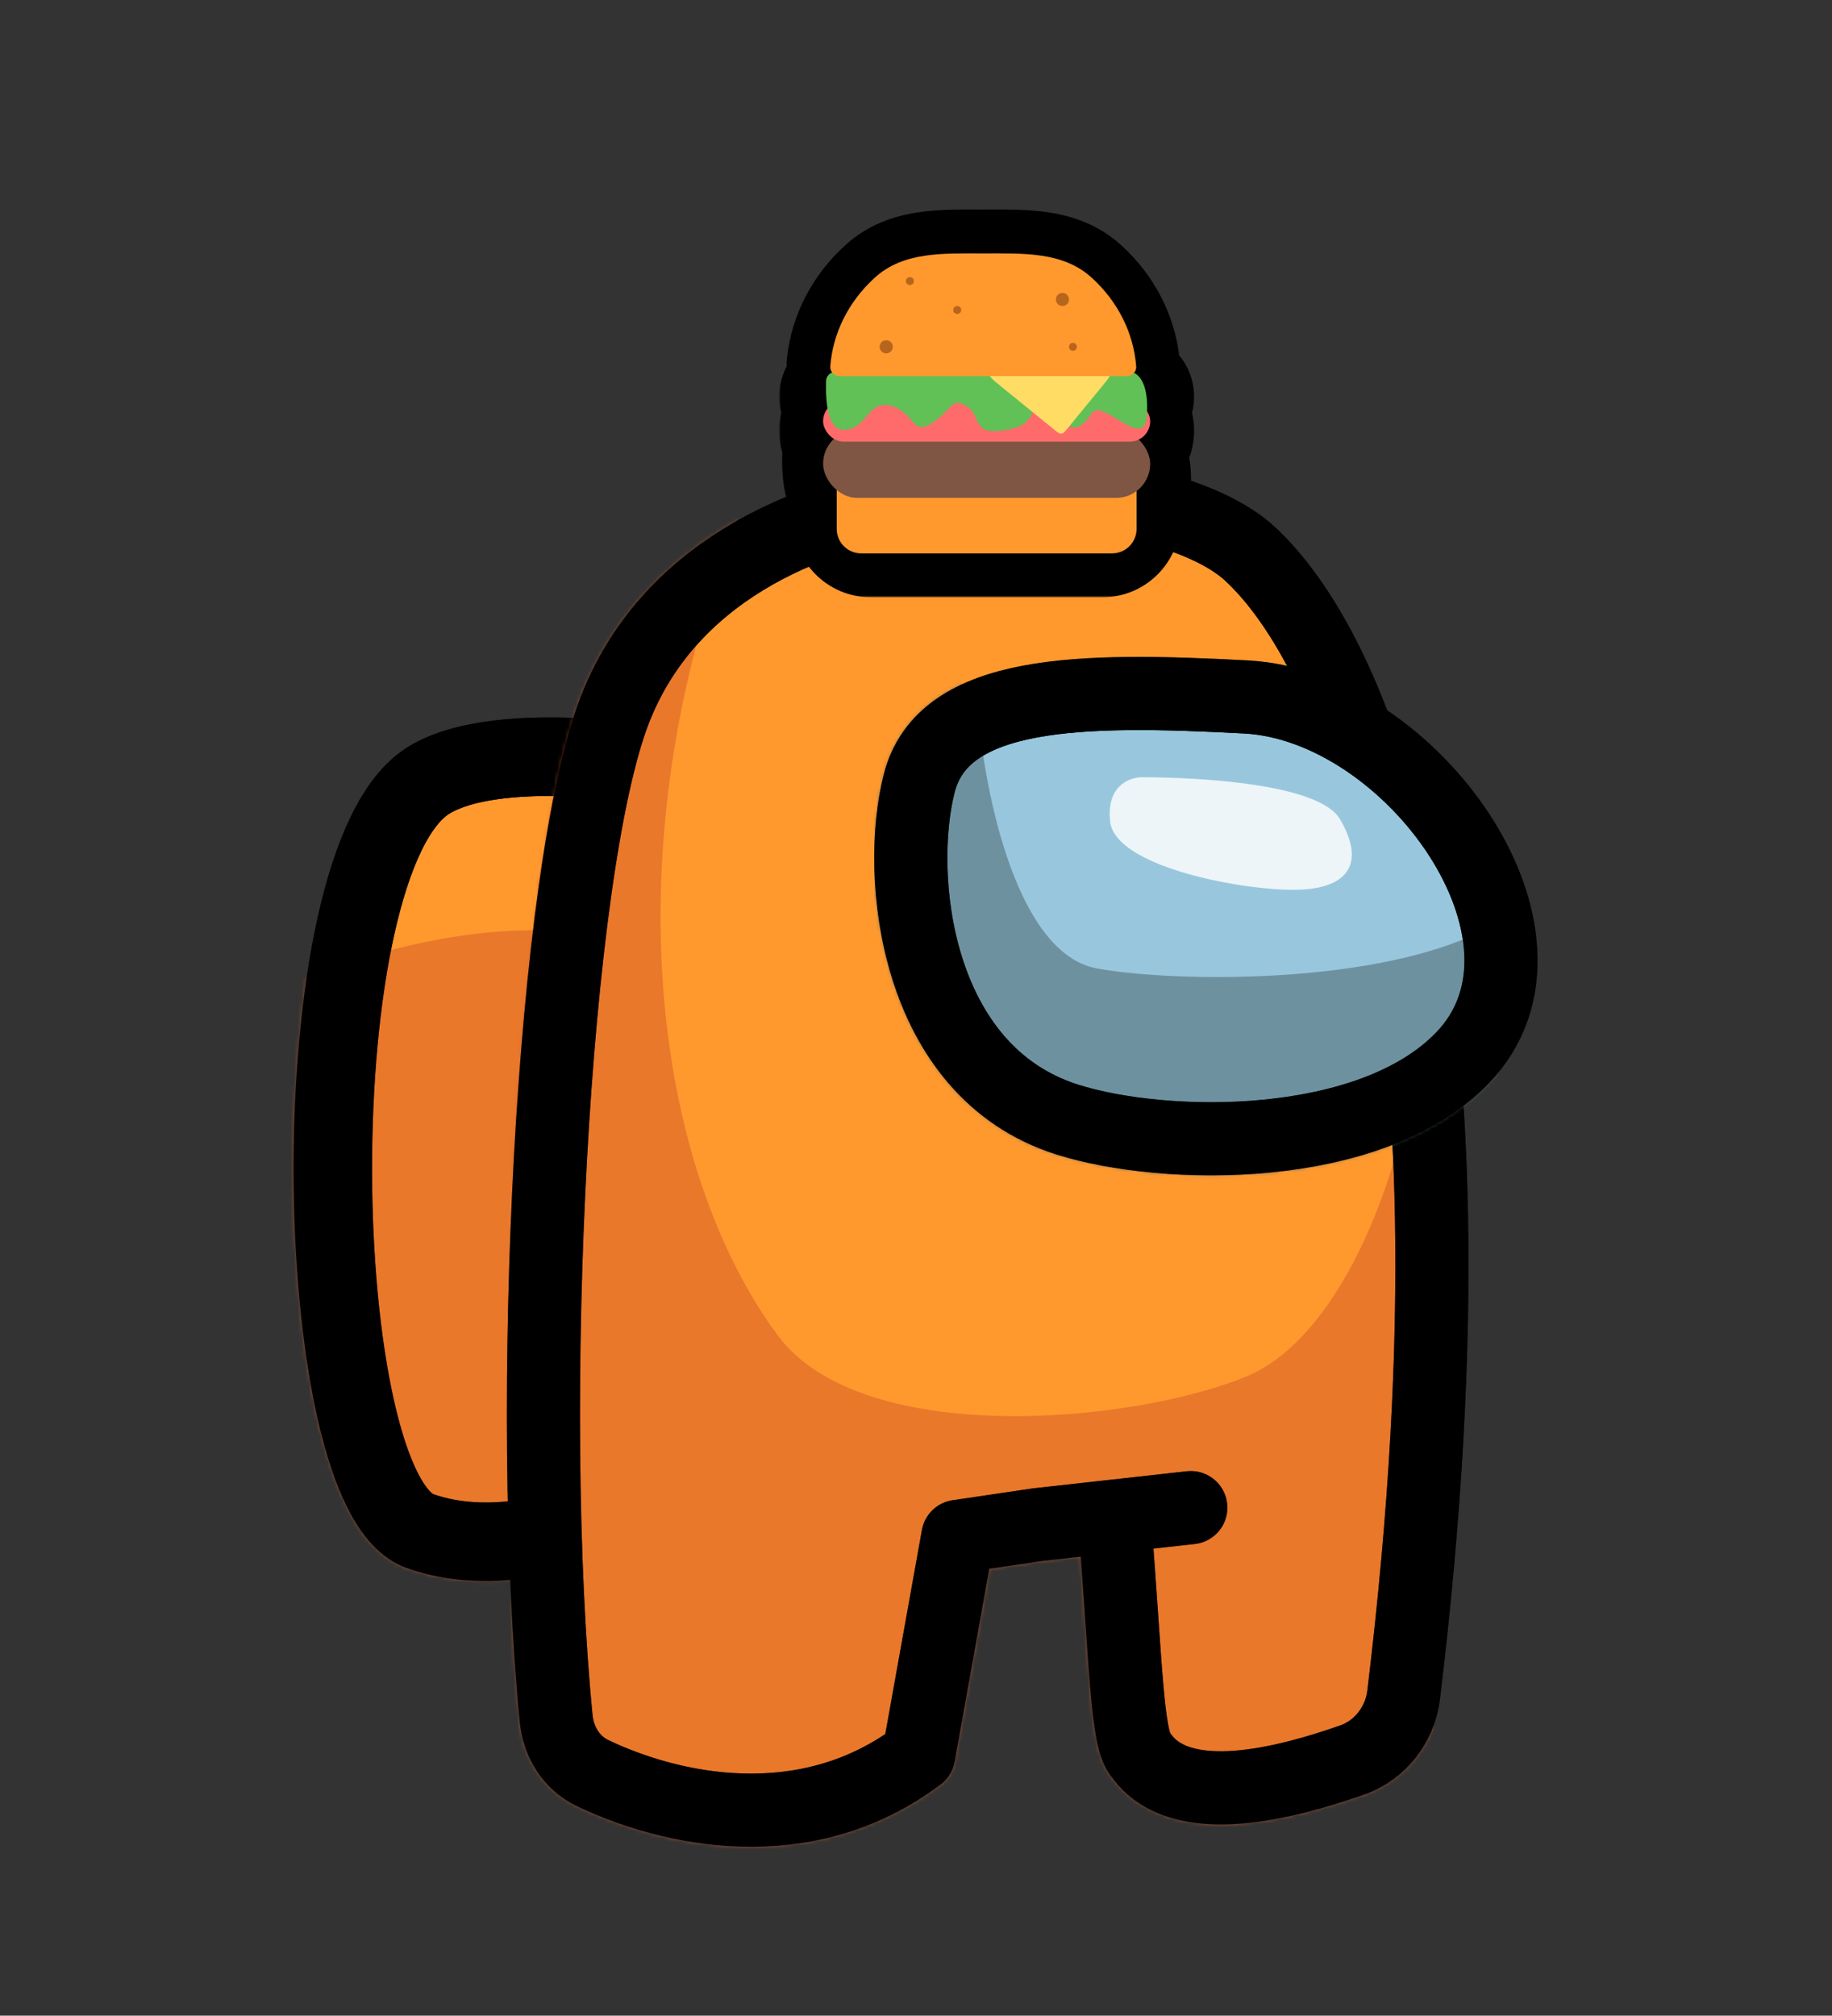 <svg width="501" height="551" viewBox="0 0 501 551" fill="none" xmlns="http://www.w3.org/2000/svg">
<rect x="0" y="0" width="501" height="551" fill="#333333" stroke="none"/>
<path d="M114.927 418.571C128.891 423.442 143.669 421.384 155.76 418.038C169.105 414.344 178.176 401.855 179.728 388.096L195.213 250.835C197.606 229.62 181.19 208.128 159.866 207.088C144.049 206.316 127.396 207.196 117.406 213.19C81.114 234.965 84.156 407.837 114.927 418.571Z" fill="#FF992E" stroke="black" stroke-width="21.468"/>
<mask id="mask0_1_411" style="mask-type:alpha" maskUnits="userSpaceOnUse" x="80" y="196" width="127" height="237">
<path d="M114.927 418.571C128.891 423.442 143.669 421.384 155.76 418.038C169.105 414.344 178.176 401.855 179.728 388.096L195.213 250.835C197.606 229.62 181.19 208.128 159.866 207.088C144.049 206.316 127.396 207.196 117.406 213.19C81.114 234.965 84.156 407.837 114.927 418.571Z" fill="#E453BD" stroke="#63114C" stroke-width="21.468"/>
</mask>
<g mask="url(#mask0_1_411)">
<path d="M174.655 258.274C129.428 244.534 71.845 269.724 48.707 284.036C48.707 357.315 82.102 435.269 98.8 465.086H174.655V258.274Z" fill="#D65D29" fill-opacity="0.55"/>
<path d="M114.927 418.571C128.891 423.442 143.669 421.384 155.76 418.038C169.105 414.344 178.176 401.855 179.728 388.096L195.213 250.835C197.606 229.62 181.19 208.128 159.866 207.088C144.049 206.316 127.396 207.196 117.406 213.19C81.114 234.965 84.156 407.837 114.927 418.571Z" stroke="black" stroke-width="21.468"/>
</g>
<path d="M168.214 193.868C150.947 237.902 143.735 384.745 152.095 469.797C152.721 476.163 156.242 481.91 162.011 484.674C183.013 494.734 220.178 503.243 251.226 479.802L261.96 420.002L283.786 416.782L304.718 414.456C308.01 455.389 308.117 475.851 312.053 479.802C322.89 495.21 352.19 487.284 369.818 481.109C377.456 478.434 382.876 471.396 383.851 463.362C408.402 261.064 369.111 176.557 341.788 151.335C313.879 125.573 196.839 120.876 168.214 193.868Z" fill="#FF992E"/>
<path d="M325.649 412.131L304.718 414.456M304.718 414.456L283.786 416.782L261.96 420.002L251.226 479.802C220.178 503.243 183.013 494.734 162.011 484.674C156.242 481.91 152.721 476.163 152.095 469.797C143.735 384.745 150.947 237.902 168.214 193.868C196.839 120.876 313.879 125.573 341.788 151.335C369.111 176.557 408.402 261.064 383.851 463.362C382.876 471.396 377.456 478.434 369.818 481.109C352.19 487.284 322.89 495.21 312.053 479.802C308.117 475.851 308.01 455.389 304.718 414.456Z" stroke="black" stroke-width="20" stroke-linecap="round" stroke-linejoin="round"/>
<mask id="mask1_1_411" style="mask-type:alpha" maskUnits="userSpaceOnUse" x="138" y="124" width="264" height="381">
<path d="M168.214 193.868C150.947 237.902 143.735 384.745 152.095 469.797C152.721 476.163 156.242 481.91 162.011 484.674C183.013 494.734 220.178 503.243 251.226 479.802L261.96 420.002L283.786 416.782L304.718 414.456C308.01 455.389 308.117 475.851 312.053 479.802C322.89 495.21 352.19 487.284 369.818 481.109C377.456 478.434 382.876 471.396 383.851 463.362C408.402 261.064 369.111 176.557 341.788 151.335C313.879 125.573 196.839 120.876 168.214 193.868Z" fill="#E752BE"/>
<path d="M325.649 412.131L304.718 414.456M304.718 414.456L283.786 416.782L261.96 420.002L251.226 479.802C220.178 503.243 183.013 494.734 162.011 484.674C156.242 481.91 152.721 476.163 152.095 469.797C143.735 384.745 150.947 237.902 168.214 193.868C196.839 120.876 313.879 125.573 341.788 151.335C369.111 176.557 408.402 261.064 383.851 463.362C382.876 471.396 377.456 478.434 369.818 481.109C352.19 487.284 322.89 495.21 312.053 479.802C308.117 475.851 308.01 455.389 304.718 414.456Z" stroke="#63114C" stroke-width="20" stroke-linecap="round" stroke-linejoin="round"/>
</mask>
<g mask="url(#mask1_1_411)">
<path d="M340.677 376.35C365.867 366.045 382.183 324.11 386.476 293.339L394.348 546.666H139.59V138.051H203.279C167.499 225.355 176.802 316.238 212.582 364.9C235.352 395.867 309.19 389.231 340.677 376.35Z" fill="#D65D29" fill-opacity="0.55"/>
<path d="M325.649 412.131L304.718 414.456M304.718 414.456L283.786 416.782L261.96 420.002L251.226 479.802C220.178 503.243 183.013 494.734 162.011 484.674C156.242 481.91 152.721 476.163 152.095 469.797C143.735 384.745 150.947 237.902 168.214 193.868C196.839 120.876 313.879 125.573 341.788 151.335C369.111 176.557 408.402 261.064 383.851 463.362C382.876 471.396 377.456 478.434 369.818 481.109C352.19 487.284 322.89 495.21 312.053 479.802C308.117 475.851 308.01 455.389 304.718 414.456Z" stroke="black" stroke-width="20" stroke-linecap="round" stroke-linejoin="round"/>
</g>
<path d="M400.073 289.045C374.938 315.338 318.493 314.475 291.861 306.044C249.966 292.782 244.957 239.11 251.397 214.064C257.988 188.432 295.714 188.124 340.828 190.528C385.942 192.933 431.492 256.179 400.073 289.045Z" fill="#98C7DD" stroke="black" stroke-width="20"/>
<mask id="mask2_1_411" style="mask-type:alpha" maskUnits="userSpaceOnUse" x="239" y="179" width="182" height="143">
<path d="M400.073 289.045C374.938 315.338 318.493 314.475 291.861 306.044C249.966 292.782 244.957 239.11 251.397 214.064C257.988 188.432 295.714 188.124 340.828 190.528C385.942 192.933 431.492 256.179 400.073 289.045Z" fill="#98C7DD" stroke="#3D3436" stroke-width="20"/>
</mask>
<g mask="url(#mask2_1_411)">
<path d="M366.439 223.924C360.714 214.192 327.693 212.474 312.188 212.474C308.849 212.474 302.456 214.907 303.601 224.64C305.032 236.805 338.666 243.246 353.694 243.246C368.722 243.246 373.595 236.09 366.439 223.924Z" fill="#FBFDFD" fill-opacity="0.85"/>
<path d="M299.887 264.714C278.403 260.686 269.306 218.233 267.279 192.909C267.048 190.026 265.195 187.507 262.473 186.53L248.634 181.562C243.972 179.888 239.06 183.329 239.06 188.283V349.872C239.06 356.501 340.332 353.003 396.3 350.177C399.741 350.004 402.549 347.396 403.003 343.981L413.289 266.563C414.162 259.996 405.474 254.689 399.314 257.127C368.433 269.353 318.601 268.223 299.887 264.714Z" fill="#4B646E" fill-opacity="0.55"/>
<path d="M400.073 289.045C374.938 315.338 318.493 314.475 291.861 306.044C249.966 292.782 244.957 239.11 251.397 214.064C257.988 188.432 295.714 188.124 340.828 190.528C385.942 192.933 431.492 256.179 400.073 289.045Z" stroke="black" stroke-width="20"/>
</g>
<mask id="path-16-outside-1_1_411" maskUnits="userSpaceOnUse" x="213.091" y="56.274" width="114" height="107" fill="black">
<rect fill="white" x="213.091" y="56.274" width="114" height="107"/>
<path d="M228.818 128.911H310.818V141.956C310.818 147.103 306.646 151.274 301.5 151.274H238.136C232.99 151.274 228.818 147.103 228.818 141.956V128.911Z"/>
<path d="M229.524 121.456H308.954C310.818 121.456 314.359 123.879 313.614 133.57C312.868 143.261 301.487 128.663 298.704 132.638C292.182 141.956 291.25 132.638 285.659 130.774C280.068 128.911 285.659 135.433 275.409 137.297C265.159 139.161 268.886 133.57 264.227 130.774C260.153 128.33 260.5 131.706 254.909 135.433C249.318 139.161 250.25 132.638 243.727 130.774C237.204 128.911 237.204 137.297 230.682 137.297C226.492 137.297 225.826 130.288 225.888 124.953C225.91 122.985 227.556 121.456 229.524 121.456Z"/>
<path d="M225.091 117.729C225.091 112.583 229.263 108.411 234.409 108.411H305.227C310.373 108.411 314.545 112.583 314.545 117.729C314.545 122.875 310.373 127.047 305.227 127.047H234.409C229.263 127.047 225.091 122.875 225.091 117.729Z"/>
<path d="M225.091 108.411C225.091 105.323 227.594 102.82 230.682 102.82H308.954C312.042 102.82 314.545 105.323 314.545 108.411C314.545 111.499 312.042 114.002 308.954 114.002H230.682C227.594 114.002 225.091 111.499 225.091 108.411Z"/>
<path d="M287.439 117.253C288.797 118.357 289.476 118.908 290.241 118.831C291.007 118.754 291.561 118.077 292.671 116.725L300.229 107.514C302.394 104.875 303.477 103.556 302.972 102.489C302.467 101.422 300.761 101.422 297.348 101.422H278.453C274.076 101.422 271.888 101.422 271.447 102.662C271.007 103.902 272.705 105.282 276.102 108.042L287.439 117.253Z"/>
<path d="M307.091 102.82C309.149 102.82 310.839 101.146 310.618 99.1C309.674 90.369 305.428 82.158 298.537 75.901C290.673 68.762 280.007 69.283 268.886 69.283C257.765 69.283 247.1 68.762 239.236 75.901C232.344 82.158 228.099 90.369 227.155 99.1C226.934 101.146 228.623 102.82 230.682 102.82H307.091Z"/>
<path d="M245.591 82.32C245.591 81.291 246.425 80.456 247.454 80.456H251.182C252.211 80.456 253.045 81.291 253.045 82.32C253.045 83.349 252.211 84.183 251.182 84.183H247.454C246.425 84.183 245.591 83.349 245.591 82.32Z"/>
<path d="M253.045 91.638C253.045 90.609 253.88 89.774 254.909 89.774H258.636C259.666 89.774 260.5 90.609 260.5 91.638C260.5 92.667 259.666 93.502 258.636 93.502H254.909C253.88 93.502 253.045 92.667 253.045 91.638Z"/>
<path d="M275.409 82.32C275.409 81.291 276.243 80.456 277.273 80.456H281C282.029 80.456 282.864 81.291 282.864 82.32C282.864 83.349 282.029 84.183 281 84.183H277.273C276.243 84.183 275.409 83.349 275.409 82.32Z"/>
<path d="M286.591 89.774C286.591 88.745 287.425 87.911 288.454 87.911H292.182C293.211 87.911 294.045 88.745 294.045 89.774C294.045 90.804 293.211 91.638 292.182 91.638H288.454C287.425 91.638 286.591 90.804 286.591 89.774Z"/>
</mask>
<path d="M228.818 128.911H310.818V141.956C310.818 147.103 306.646 151.274 301.5 151.274H238.136C232.99 151.274 228.818 147.103 228.818 141.956V128.911Z" fill="black"/>
<path d="M229.524 121.456H308.954C310.818 121.456 314.359 123.879 313.614 133.57C312.868 143.261 301.487 128.663 298.704 132.638C292.182 141.956 291.25 132.638 285.659 130.774C280.068 128.911 285.659 135.433 275.409 137.297C265.159 139.161 268.886 133.57 264.227 130.774C260.153 128.33 260.5 131.706 254.909 135.433C249.318 139.161 250.25 132.638 243.727 130.774C237.204 128.911 237.204 137.297 230.682 137.297C226.492 137.297 225.826 130.288 225.888 124.953C225.91 122.985 227.556 121.456 229.524 121.456Z" fill="black"/>
<path d="M225.091 117.729C225.091 112.583 229.263 108.411 234.409 108.411H305.227C310.373 108.411 314.545 112.583 314.545 117.729C314.545 122.875 310.373 127.047 305.227 127.047H234.409C229.263 127.047 225.091 122.875 225.091 117.729Z" fill="black"/>
<path d="M225.091 108.411C225.091 105.323 227.594 102.82 230.682 102.82H308.954C312.042 102.82 314.545 105.323 314.545 108.411C314.545 111.499 312.042 114.002 308.954 114.002H230.682C227.594 114.002 225.091 111.499 225.091 108.411Z" fill="black"/>
<path d="M287.439 117.253C288.797 118.357 289.476 118.908 290.241 118.831C291.007 118.754 291.561 118.077 292.671 116.725L300.229 107.514C302.394 104.875 303.477 103.556 302.972 102.489C302.467 101.422 300.761 101.422 297.348 101.422H278.453C274.076 101.422 271.888 101.422 271.447 102.662C271.007 103.902 272.705 105.282 276.102 108.042L287.439 117.253Z" fill="black"/>
<path d="M307.091 102.82C309.149 102.82 310.839 101.146 310.618 99.1C309.674 90.369 305.428 82.158 298.537 75.901C290.673 68.762 280.007 69.283 268.886 69.283C257.765 69.283 247.1 68.762 239.236 75.901C232.344 82.158 228.099 90.369 227.155 99.1C226.934 101.146 228.623 102.82 230.682 102.82H307.091Z" fill="black"/>
<path d="M245.591 82.32C245.591 81.291 246.425 80.456 247.454 80.456H251.182C252.211 80.456 253.045 81.291 253.045 82.32C253.045 83.349 252.211 84.183 251.182 84.183H247.454C246.425 84.183 245.591 83.349 245.591 82.32Z" fill="black"/>
<path d="M253.045 91.638C253.045 90.609 253.88 89.774 254.909 89.774H258.636C259.666 89.774 260.5 90.609 260.5 91.638C260.5 92.667 259.666 93.502 258.636 93.502H254.909C253.88 93.502 253.045 92.667 253.045 91.638Z" fill="black"/>
<path d="M275.409 82.32C275.409 81.291 276.243 80.456 277.273 80.456H281C282.029 80.456 282.864 81.291 282.864 82.32C282.864 83.349 282.029 84.183 281 84.183H277.273C276.243 84.183 275.409 83.349 275.409 82.32Z" fill="black"/>
<path d="M286.591 89.774C286.591 88.745 287.425 87.911 288.454 87.911H292.182C293.211 87.911 294.045 88.745 294.045 89.774C294.045 90.804 293.211 91.638 292.182 91.638H288.454C287.425 91.638 286.591 90.804 286.591 89.774Z" fill="black"/>
<path d="M228.818 128.911V116.911H216.818V128.911H228.818ZM310.818 128.911H322.818V116.911H310.818V128.911ZM225.888 124.953L213.888 124.816L225.888 124.953ZM264.227 130.774L258.053 141.064L264.227 130.774ZM298.704 132.638L288.874 125.756L288.874 125.756L298.704 132.638ZM276.102 108.042L283.669 98.729L283.669 98.729L276.102 108.042ZM300.229 107.514L309.506 115.125V115.125L300.229 107.514ZM292.671 116.725L283.394 109.113V109.113L292.671 116.725ZM287.439 117.253L279.872 126.567L279.872 126.567L287.439 117.253ZM298.537 75.901L306.603 67.016L298.537 75.901ZM239.236 75.901L231.17 67.016L239.236 75.901ZM227.155 99.1L215.225 97.81L227.155 99.1ZM310.618 99.1L322.548 97.81L310.618 99.1ZM228.818 140.911H310.818V116.911H228.818V140.911ZM298.818 128.911V141.956H322.818V128.911H298.818ZM301.5 139.274H238.136V163.274H301.5V139.274ZM240.818 141.956V128.911H216.818V141.956H240.818ZM238.136 139.274C239.617 139.274 240.818 140.475 240.818 141.956H216.818C216.818 153.73 226.363 163.274 238.136 163.274V139.274ZM298.818 141.956C298.818 140.475 300.019 139.274 301.5 139.274V163.274C313.274 163.274 322.818 153.73 322.818 141.956H298.818ZM213.888 124.816C213.855 127.743 213.974 132.246 215.141 136.384C215.723 138.444 216.829 141.407 219.142 144.04C221.781 147.043 225.766 149.297 230.682 149.297V125.297C231.891 125.297 233.212 125.564 234.482 126.177C235.72 126.774 236.6 127.548 237.171 128.198C238.183 129.349 238.341 130.226 238.24 129.868C238.176 129.642 238.06 129.079 237.979 128.12C237.901 127.203 237.874 126.167 237.887 125.091L213.888 124.816ZM230.682 149.297C235.233 149.297 238.916 147.725 241.711 145.649C244.015 143.937 245.816 141.718 246.235 141.239C247.132 140.214 246.605 141.03 245.343 141.679C244.542 142.09 243.571 142.397 242.518 142.481C241.505 142.562 240.768 142.409 240.431 142.313L247.024 119.236C242.775 118.022 238.374 118.275 234.366 120.336C231.066 122.033 228.908 124.596 228.174 125.435C225.801 128.147 227.644 125.297 230.682 125.297V149.297ZM240.431 142.313C239.654 142.091 238.509 140.786 240.822 143.309C241.668 144.232 244.743 147.651 249.993 148.415C255.211 149.174 259.33 146.909 261.565 145.418L248.253 125.449C248.104 125.548 248.479 125.269 249.284 125C250.175 124.702 251.642 124.402 253.448 124.665C255.275 124.931 256.655 125.656 257.512 126.255C258.249 126.771 258.63 127.22 258.513 127.092C258.263 126.819 254.324 121.322 247.024 119.236L240.431 142.313ZM261.565 145.418C263.743 143.966 265.352 142.536 266.558 141.352C267.117 140.803 267.617 140.278 267.885 139.999C268.236 139.635 268.239 139.642 268.143 139.728C267.93 139.919 265.876 141.762 262.431 141.932C260.896 142.008 259.696 141.712 258.99 141.47C258.331 141.243 257.987 141.025 258.053 141.064L270.401 120.485C268.736 119.485 265.469 117.753 261.247 117.962C256.545 118.194 253.465 120.656 252.131 121.851C248.894 124.75 250.295 124.087 248.253 125.449L261.565 145.418ZM258.053 141.064C256.814 140.321 256.109 139.261 255.872 138.81C255.859 138.786 255.84 138.74 256.121 139.38C256.313 139.817 256.79 140.915 257.502 142.072C259.328 145.039 262.351 147.858 266.946 149.064C270.64 150.034 274.386 149.68 277.556 149.104L273.262 125.491C272.406 125.646 271.995 125.668 271.906 125.67C271.813 125.672 272.266 125.647 273.04 125.851C273.893 126.075 274.96 126.531 276.005 127.35C277.023 128.15 277.633 128.992 277.941 129.494C278.187 129.893 278.285 130.162 278.099 129.736C278.001 129.514 277.603 128.572 277.125 127.66C276.591 126.642 275.812 125.355 274.663 124.04C273.494 122.701 272.082 121.493 270.401 120.485L258.053 141.064ZM277.556 149.104C281.452 148.395 285.186 147.007 288.27 144.416C291.535 141.671 292.916 138.538 293.582 136.674C293.719 136.291 293.84 135.918 293.878 135.8C293.944 135.601 293.914 135.7 293.85 135.865C293.784 136.036 293.093 137.938 291.151 139.68C290.095 140.627 288.848 141.371 287.483 141.85C286.167 142.311 284.998 142.435 284.142 142.443C283.309 142.45 282.687 142.348 282.365 142.284C282.192 142.249 282.063 142.216 281.986 142.195C281.907 142.173 281.865 142.159 281.864 142.159L289.454 119.39C288.234 118.984 286.255 118.423 283.925 118.444C281.192 118.468 277.916 119.313 275.13 121.81C272.765 123.931 271.79 126.372 271.473 127.191C271.283 127.68 271.136 128.13 271.079 128.303C271.038 128.429 271.023 128.475 271.002 128.538C270.985 128.589 270.979 128.605 270.98 128.602C271.063 128.369 271.571 127.099 272.827 126.044C273.901 125.141 274.491 125.267 273.262 125.491L277.556 149.104ZM281.864 142.159C280.542 141.718 280.03 141.015 280.591 141.584C280.94 141.939 281.058 142.086 281.757 142.834C282.254 143.366 283.179 144.344 284.336 145.27C285.508 146.207 287.456 147.537 290.137 148.241C293.066 149.01 296.093 148.829 298.898 147.782C303.639 146.012 306.697 142.146 308.535 139.52L288.874 125.756C288.331 126.532 288.105 126.735 288.196 126.647C288.264 126.582 289.026 125.85 290.504 125.298C292.216 124.659 294.246 124.507 296.232 125.028C297.97 125.485 299.031 126.291 299.329 126.529C299.612 126.756 299.678 126.86 299.291 126.446C299.105 126.247 298.313 125.376 297.687 124.74C296.297 123.33 293.572 120.763 289.454 119.39L281.864 142.159ZM308.954 133.456C304.707 133.456 302.461 130.927 301.811 129.775C301.232 128.749 301.922 129.105 301.649 132.65L325.578 134.49C326.051 128.344 325.343 122.643 322.714 117.983C320.014 113.197 315.065 109.456 308.954 109.456V133.456ZM301.649 132.65C301.649 132.648 301.673 132.302 301.838 131.737C302.004 131.172 302.368 130.197 303.152 129.113C303.979 127.971 305.162 126.868 306.705 126.073C308.219 125.294 309.672 125.019 310.805 124.967C311.891 124.916 312.711 125.066 313.147 125.169C313.593 125.275 313.86 125.385 313.903 125.403C313.939 125.418 313.709 125.319 313.026 124.915C312.108 124.373 311.917 124.231 310.635 123.459C309.74 122.921 308.435 122.157 307.007 121.517C305.768 120.963 303.235 119.933 300.11 119.934C298.391 119.935 296.281 120.246 294.117 121.288C291.898 122.356 290.142 123.945 288.874 125.756L308.535 139.52C307.615 140.834 306.274 142.071 304.527 142.912C302.836 143.726 301.257 143.934 300.117 143.934C299.022 143.935 298.219 143.747 297.833 143.639C297.43 143.527 297.203 143.423 297.199 143.422C297.184 143.415 297.265 143.451 297.47 143.563C297.67 143.674 297.924 143.821 298.261 144.024C298.61 144.234 300.094 145.151 300.82 145.58C301.78 146.147 303.161 146.929 304.701 147.569C306.082 148.142 308.711 149.089 311.917 148.941C315.816 148.76 319.862 146.959 322.594 143.185C324.851 140.067 325.41 136.677 325.578 134.49L301.649 132.65ZM229.524 109.456C221.417 109.456 213.991 115.848 213.888 124.816L237.887 125.091C237.829 130.122 233.695 133.456 229.524 133.456V109.456ZM234.409 120.411H305.227V96.411H234.409V120.411ZM305.227 115.047H234.409V139.047H305.227V115.047ZM234.409 115.047C235.89 115.047 237.091 116.248 237.091 117.729H213.091C213.091 129.503 222.635 139.047 234.409 139.047V115.047ZM302.545 117.729C302.545 116.248 303.746 115.047 305.227 115.047V139.047C317.001 139.047 326.545 129.503 326.545 117.729H302.545ZM305.227 120.411C303.746 120.411 302.545 119.21 302.545 117.729H326.545C326.545 105.955 317.001 96.411 305.227 96.411V120.411ZM234.409 96.411C222.635 96.411 213.091 105.955 213.091 117.729H237.091C237.091 119.21 235.89 120.411 234.409 120.411V96.411ZM230.682 114.82H308.954V90.82H230.682V114.82ZM308.954 102.002H230.682V126.002H308.954V102.002ZM230.682 102.002C234.221 102.002 237.091 104.871 237.091 108.411H213.091C213.091 118.126 220.967 126.002 230.682 126.002V102.002ZM302.545 108.411C302.545 104.871 305.415 102.002 308.954 102.002V126.002C318.67 126.002 326.545 118.126 326.545 108.411H302.545ZM308.954 114.82C305.415 114.82 302.545 111.95 302.545 108.411H326.545C326.545 98.696 318.67 90.82 308.954 90.82V114.82ZM230.682 90.82C220.967 90.82 213.091 98.696 213.091 108.411H237.091C237.091 111.95 234.221 114.82 230.682 114.82V90.82ZM301.948 124.337L309.506 115.125L290.952 99.902L283.394 109.113L301.948 124.337ZM297.348 89.422H278.453V113.422H297.348V89.422ZM268.535 117.356L279.872 126.567L295.006 107.94L283.669 98.729L268.535 117.356ZM278.453 89.422C276.654 89.422 274.018 89.395 271.87 89.685C270.622 89.853 262.914 90.831 260.139 98.647L282.756 106.677C282.266 108.058 281.492 109.341 280.477 110.431C279.493 111.488 278.465 112.167 277.647 112.593C276.85 113.007 276.185 113.216 275.801 113.318C275.409 113.423 275.144 113.461 275.078 113.469C274.991 113.481 275.166 113.454 275.854 113.438C276.512 113.423 277.315 113.422 278.453 113.422V89.422ZM283.669 98.729C282.787 98.012 282.164 97.505 281.663 97.078C281.139 96.632 281.02 96.5 281.08 96.564C281.126 96.613 281.308 96.809 281.546 97.137C281.779 97.459 282.164 98.041 282.521 98.865C282.888 99.71 283.257 100.886 283.354 102.327C283.455 103.812 283.246 105.297 282.756 106.677L260.139 98.647C257.364 106.464 262.73 112.083 263.592 113.001C265.077 114.58 267.14 116.222 268.535 117.356L283.669 98.729ZM309.506 115.125C310.33 114.121 311.84 112.33 312.878 110.608C313.82 109.046 316.795 103.647 313.82 97.358L292.124 107.62C291.004 105.251 290.916 102.846 291.304 100.95C291.628 99.363 292.233 98.368 292.325 98.215C292.453 98.003 292.472 98.01 292.172 98.395C291.889 98.759 291.523 99.206 290.952 99.902L309.506 115.125ZM297.348 113.422C298.248 113.422 298.825 113.423 299.287 113.435C299.774 113.447 299.768 113.466 299.523 113.43C299.346 113.405 298.193 113.242 296.76 112.485C295.049 111.582 293.245 109.99 292.124 107.62L313.82 97.358C310.845 91.068 304.784 89.943 302.978 89.68C300.989 89.391 298.646 89.422 297.348 89.422V113.422ZM283.394 109.113C283.088 109.486 282.95 109.654 282.849 109.771C282.744 109.892 282.87 109.734 283.145 109.478C283.425 109.217 284.082 108.642 285.094 108.096C286.197 107.502 287.534 107.043 289.035 106.892L291.447 130.77C295.476 130.363 298.155 128.296 299.509 127.034C300.608 126.01 301.608 124.751 301.948 124.337L283.394 109.113ZM279.872 126.567C280.288 126.905 281.519 127.938 282.801 128.722C284.38 129.688 287.419 131.177 291.447 130.77L289.035 106.892C290.536 106.74 291.938 106.922 293.137 107.284C294.238 107.616 294.997 108.048 295.323 108.248C295.643 108.443 295.799 108.573 295.672 108.475C295.55 108.381 295.38 108.244 295.006 107.94L279.872 126.567ZM322.548 97.81C321.273 86.014 315.557 75.146 306.603 67.016L290.47 84.786C295.3 89.17 298.074 94.724 298.687 100.39L322.548 97.81ZM306.603 67.016C300.385 61.371 293.271 59.039 286.727 58.05C280.556 57.116 273.933 57.283 268.886 57.283L268.886 81.283C274.961 81.283 279.231 81.189 283.139 81.78C286.673 82.314 288.824 83.291 290.47 84.786L306.603 67.016ZM268.886 57.283C263.84 57.283 257.217 57.116 251.045 58.05C244.501 59.039 237.388 61.371 231.17 67.016L247.302 84.786C248.948 83.291 251.099 82.314 254.634 81.78C258.542 81.189 262.812 81.283 268.886 81.283L268.886 57.283ZM231.17 67.016C222.215 75.146 216.5 86.014 215.225 97.81L239.085 100.39C239.698 94.724 242.473 89.17 247.302 84.786L231.17 67.016ZM215.225 97.81C214.142 107.822 222.389 114.82 230.682 114.82L230.682 90.82C234.858 90.82 239.725 94.471 239.085 100.39L215.225 97.81ZM298.687 100.39C298.047 94.471 302.915 90.82 307.091 90.82V114.82C315.384 114.82 323.63 107.822 322.548 97.81L298.687 100.39ZM247.454 92.456H251.182V68.456H247.454V92.456ZM251.182 72.183H247.454V96.183H251.182V72.183ZM247.454 72.183C253.053 72.183 257.591 76.722 257.591 82.32H233.591C233.591 89.977 239.798 96.183 247.454 96.183V72.183ZM241.045 82.32C241.045 76.722 245.584 72.183 251.182 72.183V96.183C258.838 96.183 265.045 89.977 265.045 82.32H241.045ZM251.182 92.456C245.584 92.456 241.045 87.918 241.045 82.32H265.045C265.045 74.663 258.838 68.456 251.182 68.456V92.456ZM247.454 68.456C239.798 68.456 233.591 74.663 233.591 82.32H257.591C257.591 87.918 253.053 92.456 247.454 92.456V68.456ZM254.909 101.774H258.636V77.774H254.909V101.774ZM258.636 81.502H254.909V105.502H258.636V81.502ZM254.909 81.502C260.507 81.502 265.045 86.04 265.045 91.638H241.045C241.045 99.295 247.252 105.502 254.909 105.502V81.502ZM248.5 91.638C248.5 86.04 253.038 81.502 258.636 81.502V105.502C266.293 105.502 272.5 99.295 272.5 91.638H248.5ZM258.636 101.774C253.038 101.774 248.5 97.236 248.5 91.638H272.5C272.5 83.981 266.293 77.774 258.636 77.774V101.774ZM254.909 77.774C247.252 77.774 241.045 83.981 241.045 91.638H265.045C265.045 97.236 260.507 101.774 254.909 101.774V77.774ZM277.273 92.456H281V68.456H277.273V92.456ZM281 72.183H277.273V96.183H281V72.183ZM277.273 72.183C282.871 72.183 287.409 76.722 287.409 82.32H263.409C263.409 89.977 269.616 96.183 277.273 96.183V72.183ZM270.864 82.32C270.864 76.722 275.402 72.183 281 72.183V96.183C288.657 96.183 294.864 89.977 294.864 82.32H270.864ZM281 92.456C275.402 92.456 270.864 87.918 270.864 82.32H294.864C294.864 74.663 288.657 68.456 281 68.456V92.456ZM277.273 68.456C269.616 68.456 263.409 74.663 263.409 82.32H287.409C287.409 87.918 282.871 92.456 277.273 92.456V68.456ZM288.454 99.911H292.182V75.911H288.454V99.911ZM292.182 79.638H288.454V103.638H292.182V79.638ZM288.454 79.638C294.053 79.638 298.591 84.176 298.591 89.774H274.591C274.591 97.431 280.798 103.638 288.454 103.638V79.638ZM282.045 89.774C282.045 84.176 286.584 79.638 292.182 79.638V103.638C299.838 103.638 306.045 97.431 306.045 89.774H282.045ZM292.182 99.911C286.584 99.911 282.045 95.373 282.045 89.774H306.045C306.045 82.118 299.838 75.911 292.182 75.911V99.911ZM288.454 75.911C280.798 75.911 274.591 82.118 274.591 89.774H298.591C298.591 95.373 294.053 99.911 288.454 99.911V75.911ZM308.954 109.456H229.524V133.456H308.954V109.456ZM230.682 114.82H307.091V90.82H230.682V114.82Z" fill="black" mask="url(#path-16-outside-1_1_411)"/>
<path d="M228.818 128.911H310.818V144.579C310.818 148.276 307.82 151.274 304.122 151.274H235.514C231.816 151.274 228.818 148.276 228.818 144.579V128.911Z" fill="#FF992E"/>
<rect x="225.091" y="117.467" width="89.454" height="18.636" rx="9.318" fill="#7F5544"/>
<rect x="225.091" y="109.555" width="89.454" height="11.182" rx="5.591" fill="#FF6B6B"/>
<path d="M228.539 101.643H243.727H308.954C310.818 101.643 314.359 104.066 313.613 113.756C312.868 123.447 301.487 108.85 298.704 112.825C292.182 122.143 291.25 112.825 285.659 110.961C280.068 109.097 285.659 115.62 275.409 117.484C265.159 119.347 268.886 113.756 264.227 110.961C260.153 108.516 260.5 111.893 254.909 115.62C249.318 119.347 250.25 112.825 243.727 110.961C237.204 109.097 237.204 117.484 230.682 117.484C226.228 117.484 225.756 109.564 225.907 104.154C225.946 102.74 227.124 101.643 228.539 101.643Z" fill="#61C156"/>
<path d="M288.249 117.413C289.225 118.206 289.713 118.602 290.263 118.547C290.813 118.491 291.211 118.005 292.009 117.033L301.636 105.301C303.191 103.405 303.969 102.457 303.607 101.69C303.244 100.924 302.018 100.924 299.565 100.924H275.498C272.353 100.924 270.781 100.924 270.464 101.815C270.148 102.706 271.368 103.697 273.809 105.68L288.249 117.413Z" fill="#FFDC64"/>
<path d="M308.14 102.82C309.619 102.82 310.829 101.619 310.714 100.144C310.007 91.025 305.703 82.407 298.536 75.901C290.673 68.762 280.007 69.283 268.886 69.283C257.765 69.283 247.1 68.762 239.236 75.901C232.07 82.407 227.765 91.025 227.058 100.144C226.944 101.619 228.153 102.82 229.633 102.82L268.886 102.82H308.14Z" fill="#FF992E"/>
<circle cx="248.828" cy="76.827" r="1.079" fill="#B7651C"/>
<circle cx="290.547" cy="81.862" r="1.798" fill="#B7651C"/>
<circle cx="261.775" cy="84.739" r="1.079" fill="#B7651C"/>
<circle cx="293.424" cy="94.809" r="1.079" fill="#B7651C"/>
<circle cx="242.354" cy="94.809" r="1.798" fill="#B7651C"/>
</svg>
